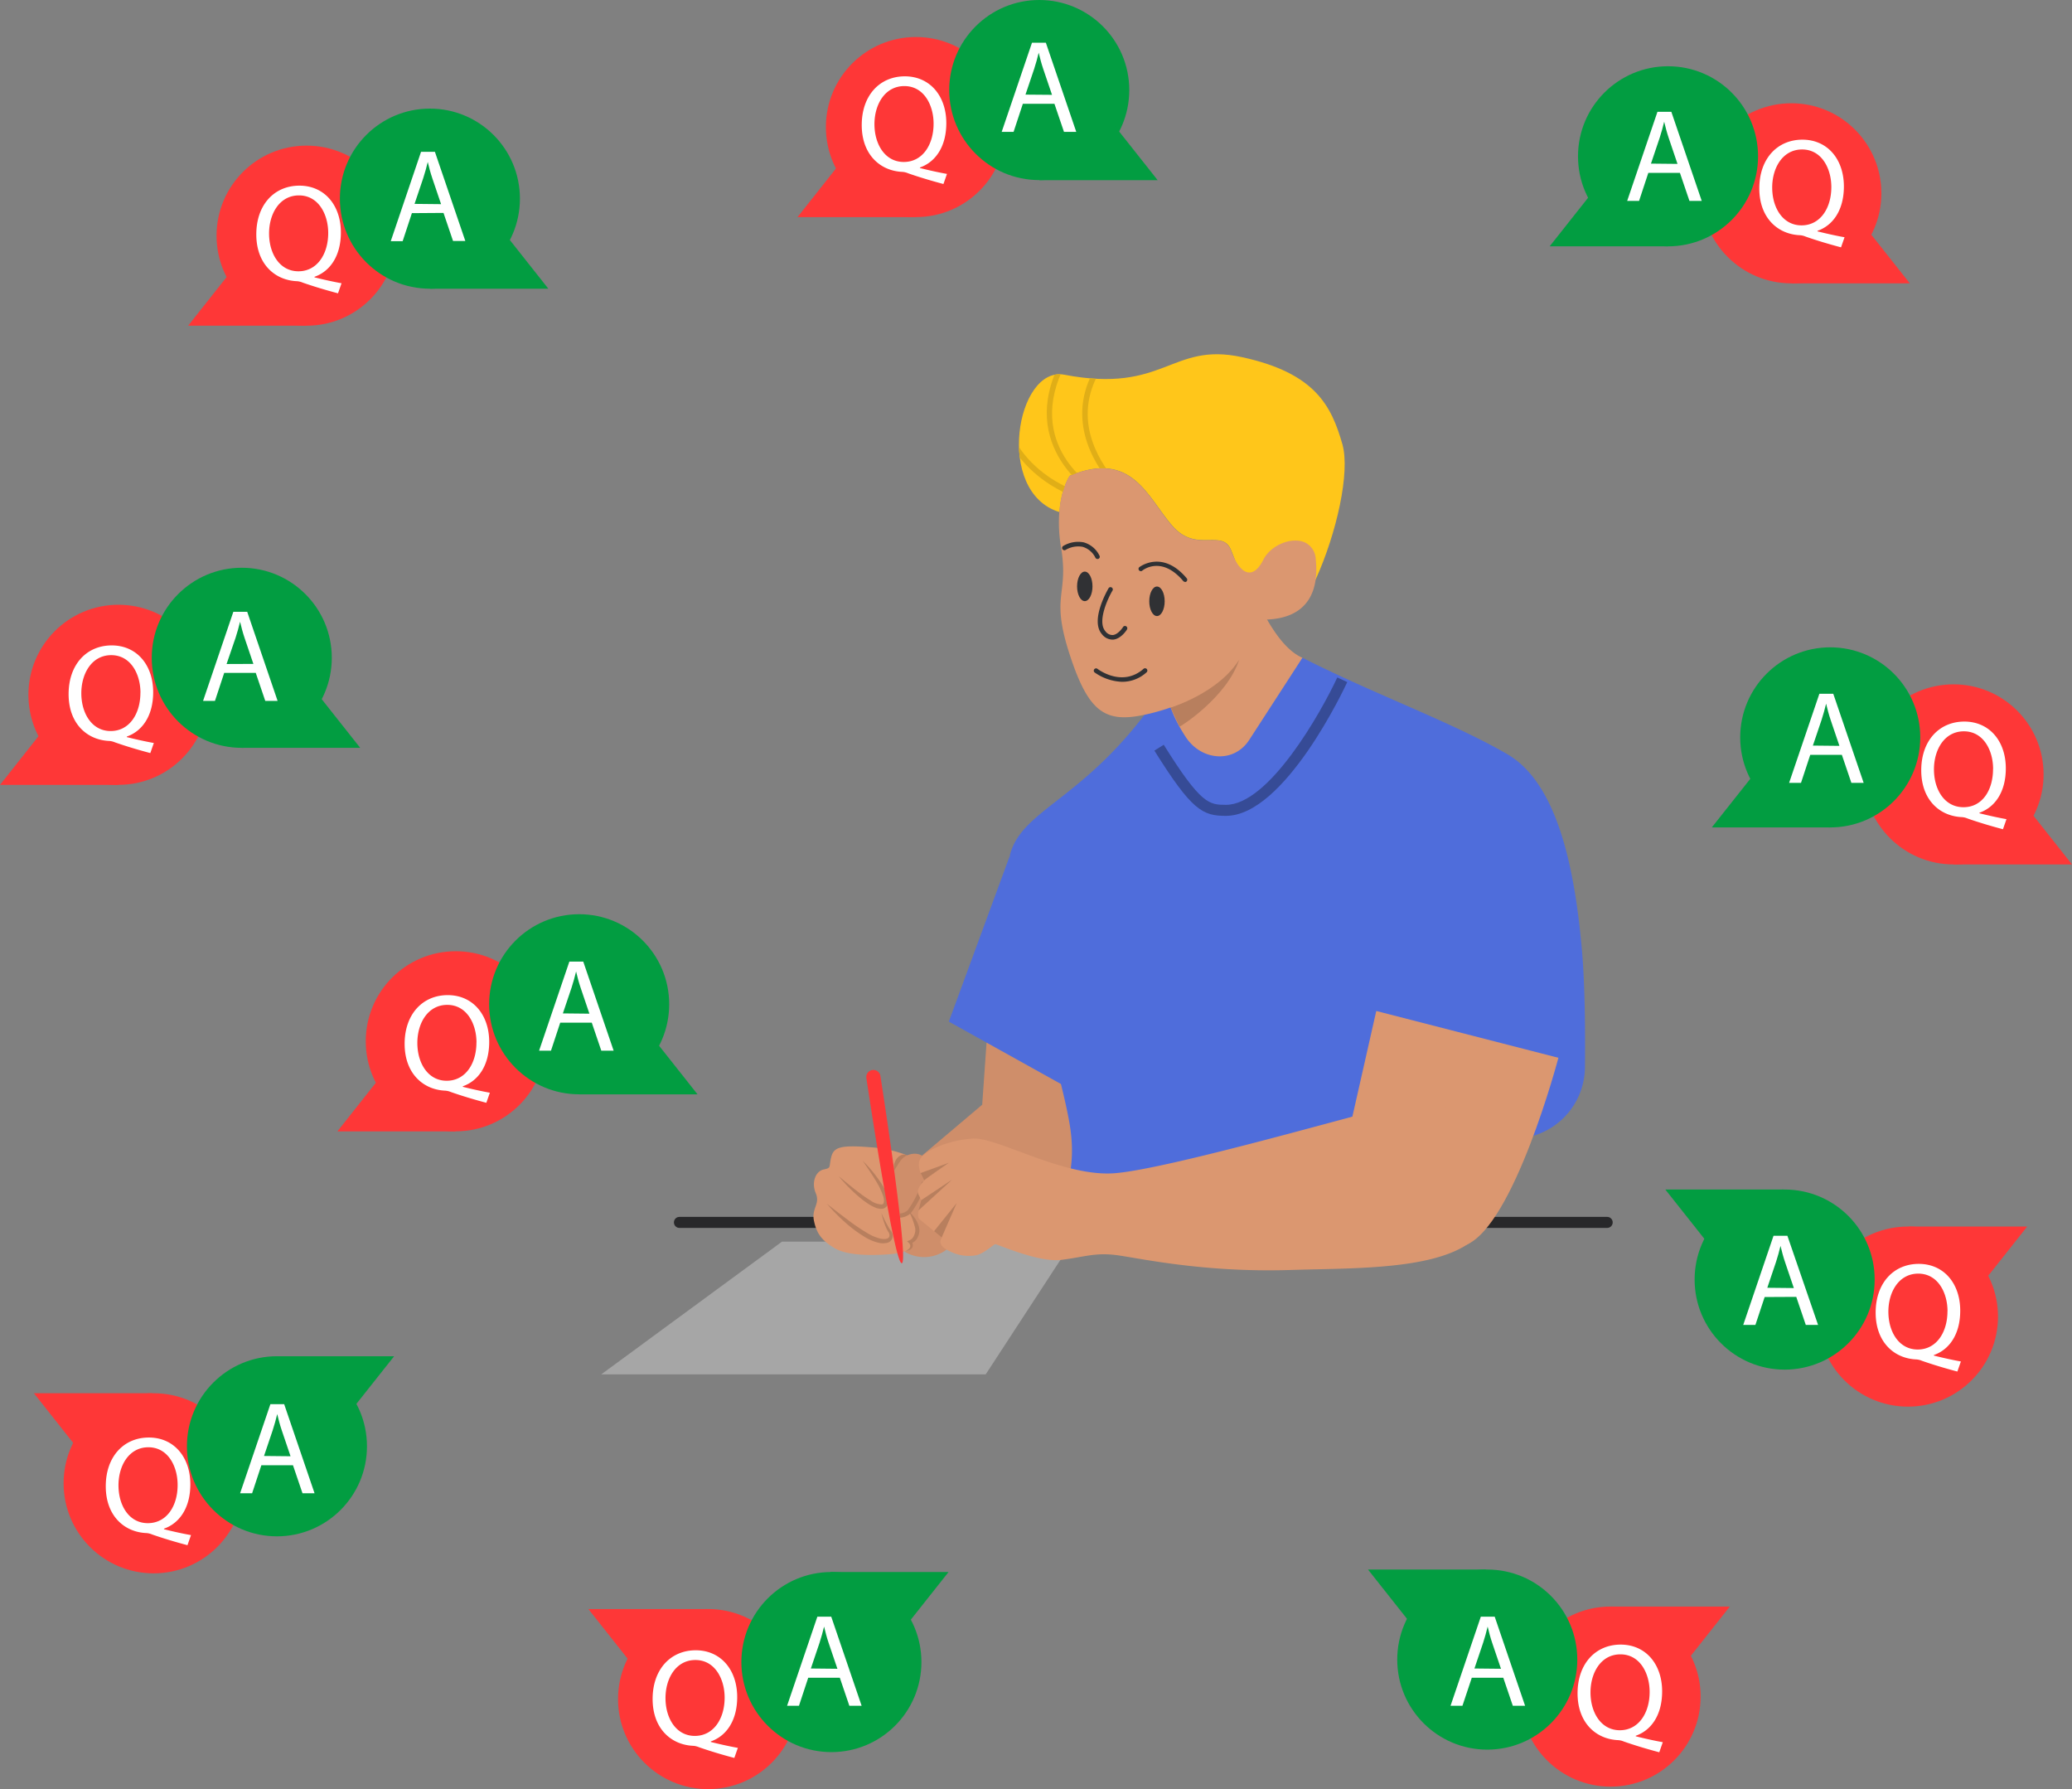<svg id="Слой_2" data-name="Слой 2" xmlns="http://www.w3.org/2000/svg" xmlns:xlink="http://www.w3.org/1999/xlink" viewBox="0 0 376.32 324.87"><rect x="0" y="0" width="376.32" height="324.87" fill="#808080" stroke="none"/><defs><style>.cls-1{fill:none;}.cls-2{fill:#fe3737;}.cls-3{fill:#fff;}.cls-4{fill:#a6a6a6;}.cls-5{fill:#28282a;}.cls-6{fill:#cf8e6a;}.cls-7{fill:#db9770;}.cls-8{fill:#b87f5e;}.cls-9{fill:#4f6ddb;}.cls-10{fill:#364b96;}.cls-11{fill:#ffc61a;}.cls-12{fill:#303134;}.cls-13{clip-path:url(#clip-path);}.cls-14{fill:#e0ae17;}.cls-15{fill:#029d41;}</style><clipPath id="clip-path" transform="translate(-26.39 -33.43)"><path class="cls-1" d="M265.34,138.66c-2.36-1.21-6.67.32-8,3-1.91,3.81-5.73-3.93-7.3-8.19s-6.27.56-10.75-4.59-7.28-13.78-18.59-9.07c0,0-1.56,2.12-1.89,6.6-11.82-3.6-7.81-26.6.88-24.94,18.26,3.5,19.34-6,32.27-3.19,13.3,2.89,16.24,8.81,18.25,15.86C271.61,119.18,269.19,130.16,265.34,138.66Z"/></clipPath></defs><title>ACM ICER 2019_light_mode</title><circle class="cls-2" cx="55.68" cy="42.79" r="16.35"/><polygon class="cls-2" points="55.68 59.14 34.17 59.14 42.51 48.6 55.68 59.14"/><path class="cls-3" d="M87.78,86.69c-2.27-.6-4.49-1.27-6.43-1.95a3.21,3.21,0,0,0-1-.25c-4-.15-7.41-3.09-7.41-8.5s3.29-8.85,7.83-8.85,7.53,3.54,7.53,8.5c0,4.31-2,7.08-4.79,8.05v.1c1.67.42,3.49.82,4.91,1.07ZM86,75.74c0-3.37-1.75-6.83-5.31-6.83s-5.46,3.39-5.43,7,1.94,6.78,5.33,6.78S86,79.58,86,75.74Z" transform="translate(-26.39 -33.43)"/><polygon class="cls-4" points="142.03 225.45 109.19 249.56 179.02 249.56 194.76 225.45 142.03 225.45"/><path class="cls-5" d="M318.29,256.39H149.79a1,1,0,1,1,0-2H318.29a1,1,0,1,1,0,2Z" transform="translate(-26.39 -33.43)"/><polygon class="cls-6" points="209.89 192.6 194.28 219.12 164.02 212.73 178.39 200.59 179.18 189.31 209.89 192.6"/><path class="cls-7" d="M191.67,258.91c.62.8,0,1.39-1.08,1.76a11.84,11.84,0,0,1-2.89.52c-2.67.19-7.29.31-9.7-1.11s-3.31-2.73-3.78-5,1.17-3,.33-5,0-4,1.44-4.3.91-.39,1.36-2.22,1.64-2.26,7.23-1.81a21.94,21.94,0,0,1,6.58,1.47,3.89,3.89,0,0,0-2.09,1.91c-.84,2.16-2.08,8,.39,9.12.72.33,1.42-.06,2.06-.77C193.73,256.4,193.12,258.4,191.67,258.91Z" transform="translate(-26.39 -33.43)"/><path class="cls-6" d="M198.63,260.08a6.86,6.86,0,0,1-8,.59c1.12-.37,1.7-1,1.08-1.76,1.45-.52,2.06-2.51-.16-5.45-.64.7-1.34,1.09-2.06.77-2.47-1.11-1.23-7-.39-9.12a3.89,3.89,0,0,1,2.09-1.91c1.78-.75,4.11-.2,4.75,4.06A115.87,115.87,0,0,0,198.63,260.08Z" transform="translate(-26.39 -33.43)"/><path class="cls-8" d="M189.9,254.53h-.13l.11-.77h0a2.24,2.24,0,0,0,1.39-.6,18.23,18.23,0,0,0,2.57-5.17l.74.24a18.47,18.47,0,0,1-2.78,5.5A3.21,3.21,0,0,1,189.9,254.53Z" transform="translate(-26.39 -33.43)"/><path class="cls-8" d="M183.08,244.2a24.89,24.89,0,0,1,3.18,3.82,11.14,11.14,0,0,1,1.21,2.23,3.43,3.43,0,0,1,.26,1.35,1.53,1.53,0,0,1-.24.78,1.26,1.26,0,0,1-.72.51,2.49,2.49,0,0,1-1.44-.21,7.62,7.62,0,0,1-1.15-.6,16.57,16.57,0,0,1-2-1.52,29.39,29.39,0,0,1-3.46-3.56c1.27,1.05,2.53,2.11,3.84,3.09a24.14,24.14,0,0,0,2,1.36,3.58,3.58,0,0,0,2,.68c.48-.07.46-.92.19-1.64a13.7,13.7,0,0,0-1-2.17C184.94,246.92,184,245.57,183.08,244.2Z" transform="translate(-26.39 -33.43)"/><path class="cls-8" d="M176.57,252c1.25,1,2.48,1.94,3.74,2.88a37.18,37.18,0,0,0,3.86,2.6,8.34,8.34,0,0,0,2.07.84c.68.17,1.51.13,1.67-.37a1,1,0,0,0-.22-.89,9.47,9.47,0,0,1-.52-1.09,18.85,18.85,0,0,1-.71-2.27c.34.71.67,1.43,1.06,2.11a10,10,0,0,0,.59,1,1.58,1.58,0,0,1,.39,1.31,1.32,1.32,0,0,1-1.09,1,3.51,3.51,0,0,1-1.31,0,8.68,8.68,0,0,1-2.3-.88,23.43,23.43,0,0,1-3.86-2.81A34.24,34.24,0,0,1,176.57,252Z" transform="translate(-26.39 -33.43)"/><path class="cls-8" d="M191.15,243.2a2.62,2.62,0,0,0-.78.51,3.81,3.81,0,0,0-.54.65c-.35.47-.61,1-1.06,1.6a2.59,2.59,0,0,1,0-1.06,2.72,2.72,0,0,1,.43-1,2.05,2.05,0,0,1,.86-.72A1.28,1.28,0,0,1,191.15,243.2Z" transform="translate(-26.39 -33.43)"/><path class="cls-2" d="M184.79,227.73h0a1.28,1.28,0,0,1,1.5,1.07c1,6.36,5.15,33.91,3.88,34s-5.5-27.42-6.43-33.63A1.28,1.28,0,0,1,184.79,227.73Z" transform="translate(-26.39 -33.43)"/><path class="cls-8" d="M191.51,253.46a6.37,6.37,0,0,1,1.08,1.22,5,5,0,0,1,.7,1.53,2.61,2.61,0,0,1-.18,1.78,2,2,0,0,1-1.4,1.23l.19-.51a1.61,1.61,0,0,1,.26.62,1,1,0,0,1-.12.69,1.12,1.12,0,0,1-.51.39,1.85,1.85,0,0,1-.56.12c.32-.18.65-.4.72-.68a.54.54,0,0,0,0-.38,1.17,1.17,0,0,0-.23-.35l-.32-.31.51-.2a1.64,1.64,0,0,0,.78-.92,2.22,2.22,0,0,0,.16-1.33A13.14,13.14,0,0,0,191.51,253.46Z" transform="translate(-26.39 -33.43)"/><path class="cls-7" d="M262.94,152.87c-3.76-1.64-6.62-7-8.61-11.17-5.9,4.91-11.53,10-17.81,14.2,1.37,2.56,3.31,7,1,11.72,2.41,2,4.94,3.19,7.82,7.21s15.71,5.06,17.72.51l4.29-17.89A26.27,26.27,0,0,1,262.94,152.87Z" transform="translate(-26.39 -33.43)"/><path class="cls-9" d="M220.86,238.91c1.38,11-4.41,13.15,2.38,14.5,9.19,1.84,59.09-8.74,80.75-13.52a13.08,13.08,0,0,0,10.26-12.65c.07-6.55,0-14.91-.53-21.09-1.18-13.48-4-30.21-13.54-35.76-9.85-5.75-24.18-10.9-37.24-17.53l-9.63,14.87c-2.81,4.4-8.79,3.83-11.6-.53-3.07-4.75-3-7-4-8.84-13.23,20-25.35,21.54-27.81,30C208.1,194.5,219.48,227.88,220.86,238.91Z" transform="translate(-26.39 -33.43)"/><path class="cls-10" d="M249.05,181.57h0c-4.24,0-6.18-.94-13-11.85l1.7-1.06c6.79,10.89,8.29,10.9,11.29,10.91h0c7.8,0,17.24-16.69,20.23-23.13l1.81.84C270.63,158.27,259.72,181.57,249.05,181.57Z" transform="translate(-26.39 -33.43)"/><path class="cls-7" d="M272,236.24,276.35,217l33.08,8.5s-8.05,30.5-16.82,34c-.64.26-1.86-.62-2.87-.35l-20.67-22Z" transform="translate(-26.39 -33.43)"/><polygon class="cls-9" points="183.34 155.56 172.33 185.5 194.76 197.98 183.34 155.56"/><path class="cls-7" d="M297.61,250.43c.3,14-20.9,13.1-36.9,13.6s-27.74-2.23-31.63-2.71-5.89.38-10,.88-11.64-2.91-11.94-2.86-1.93,1.62-3.36,2a7.61,7.61,0,0,1-5.26-.91c-2.14-1.05-1.06-2.27-1.06-2.27s-3.32-2.76-4.06-3.33.33-3.45.33-3.45l-.52-1.06c-.52-1.06,1.05-2.53,1.05-2.53s-1.54-2.33-.76-3.88,5.2-3.49,9.64-3.74,16.39,7,25.69,6.29,42-10.11,45.47-10.83C287,233,297.2,231.35,297.61,250.43Z" transform="translate(-26.39 -33.43)"/><polygon class="cls-8" points="171.03 224.7 173.76 218.44 169.65 223.55 171.03 224.7"/><polygon class="cls-8" points="167.31 217.92 172.93 214.19 166.8 219.8 167.31 217.92"/><path class="cls-8" d="M194.24,247.76c.39-.39,4.48-3.2,4.48-3.2l-5.14,1.87Z" transform="translate(-26.39 -33.43)"/><path class="cls-8" d="M239,161.9s8.7-2.6,12.46-8.72c-2.19,6.84-10.8,12.3-10.86,12.19S239,161.9,239,161.9Z" transform="translate(-26.39 -33.43)"/><path class="cls-11" d="M265.34,138.66c-2.36-1.21-6.67.32-8,3-1.91,3.81-5.73-3.93-7.3-8.19s-6.27.56-10.75-4.59-7.28-13.78-18.59-9.07c0,0-1.56,2.12-1.89,6.6-11.82-3.6-7.81-26.6.88-24.94,18.26,3.5,19.34-6,32.27-3.19,13.3,2.89,16.24,8.81,18.25,15.86C271.61,119.18,269.19,130.16,265.34,138.66Z" transform="translate(-26.39 -33.43)"/><path class="cls-7" d="M255.73,145.94c-4.59,10.64-12.21,15-20.27,17s-11.2.34-14.78-10.63-.12-10.64-1.58-19.49a26.11,26.11,0,0,1-.32-6.39c.34-4.48,1.89-6.6,1.89-6.6,11.31-4.71,14.11,3.92,18.59,9.07s9.18.34,10.75,4.59,3.92,5.38,5.83,1.57c1.36-2.71,5.32-4.28,7.68-3.07a3.52,3.52,0,0,1,1.84,3C265.92,140.23,264.35,145.94,255.73,145.94Z" transform="translate(-26.39 -33.43)"/><path class="cls-12" d="M225.71,134.93a.42.42,0,0,1-.36-.21,3.77,3.77,0,0,0-2.33-2,4.5,4.5,0,0,0-3.13.58.42.42,0,0,1-.45-.7,5.27,5.27,0,0,1,3.78-.69,4.57,4.57,0,0,1,2.86,2.41.42.42,0,0,1-.16.57A.42.42,0,0,1,225.71,134.93Z" transform="translate(-26.39 -33.43)"/><path class="cls-12" d="M241.61,139.08a.42.42,0,0,1-.32-.15c-3.95-4.67-7.34-2-7.48-1.85a.42.42,0,0,1-.53-.64s4.18-3.33,8.65,2a.42.42,0,0,1-.32.68Z" transform="translate(-26.39 -33.43)"/><ellipse class="cls-12" cx="197.02" cy="106.47" rx="1.4" ry="2.68"/><ellipse class="cls-12" cx="210.13" cy="109.18" rx="1.4" ry="2.68"/><path class="cls-12" d="M228.39,149.57a2.48,2.48,0,0,1-1.88-1c-2.19-2.55,1.11-8.14,1.25-8.38a.42.42,0,0,1,.71.43c-.88,1.47-2.82,5.67-1.33,7.41a1.62,1.62,0,0,0,1.35.71c.86-.07,1.66-1.11,1.9-1.5a.42.42,0,0,1,.71.43c0,.07-1.08,1.78-2.54,1.9Z" transform="translate(-26.39 -33.43)"/><path class="cls-12" d="M230.17,157.23a9.23,9.23,0,0,1-5-1.72.42.42,0,0,1,.51-.66c.18.14,4.54,3.44,8.43,0a.42.42,0,0,1,.55.63A6.56,6.56,0,0,1,230.17,157.23Z" transform="translate(-26.39 -33.43)"/><g class="cls-13"><path class="cls-14" d="M224.55,122.77c-.14-.09-14.33-9.05-4.69-25.24l.86.51c-9.13,15.32,3.8,23.53,4.35,23.87Z" transform="translate(-26.39 -33.43)"/><path class="cls-14" d="M230.43,123.56c-.28-.24-6.9-5.92-7.45-14-.31-4.57,1.41-9,5.11-13l.74.67c-3.51,3.89-5.14,8-4.86,12.31.51,7.66,7,13.25,7.09,13.3Z" transform="translate(-26.39 -33.43)"/><path class="cls-14" d="M224.81,124.51c-1.74,0-15.24-3.78-17.51-17.92l1-.16c2.31,14.36,16.4,17.07,16.54,17.08Z" transform="translate(-26.39 -33.43)"/></g><circle class="cls-15" cx="78.08" cy="36.07" r="16.35"/><polygon class="cls-15" points="78.08 52.42 99.59 52.42 91.25 41.88 78.08 52.42"/><circle class="cls-2" cx="21.51" cy="126.16" r="16.35"/><polygon class="cls-2" points="21.51 142.52 0 142.52 8.34 131.97 21.51 142.52"/><circle class="cls-15" cx="43.91" cy="119.44" r="16.35"/><polygon class="cls-15" points="43.91 135.79 65.42 135.79 57.08 125.25 43.91 135.79"/><circle class="cls-2" cx="82.78" cy="189.07" r="16.35"/><polygon class="cls-2" points="82.78 205.43 61.28 205.43 69.62 194.89 82.78 205.43"/><circle class="cls-15" cx="105.19" cy="182.35" r="16.35"/><polygon class="cls-15" points="105.19 198.71 126.69 198.71 118.35 188.17 105.19 198.71"/><circle class="cls-2" cx="325.35" cy="35.1" r="16.35"/><polygon class="cls-2" points="325.36 51.45 346.86 51.45 338.52 40.91 325.36 51.45"/><circle class="cls-15" cx="302.95" cy="28.38" r="16.35"/><polygon class="cls-15" points="302.95 44.73 281.45 44.73 289.79 34.19 302.95 44.73"/><circle class="cls-2" cx="354.81" cy="140.61" r="16.35"/><polygon class="cls-2" points="354.81 156.96 376.32 156.96 367.98 146.42 354.81 156.96"/><circle class="cls-15" cx="332.41" cy="133.89" r="16.35"/><polygon class="cls-15" points="332.41 150.24 310.9 150.24 319.25 139.7 332.41 150.24"/><circle class="cls-2" cx="292.52" cy="308.06" r="16.35"/><polygon class="cls-2" points="292.67 291.71 314.17 291.71 305.83 302.25 292.67 291.71"/><circle class="cls-15" cx="270.12" cy="301.34" r="16.35"/><polygon class="cls-15" points="269.96 284.99 248.46 284.99 256.8 295.53 269.96 284.99"/><circle class="cls-2" cx="346.53" cy="239.06" r="16.35"/><polygon class="cls-2" points="346.68 222.71 368.18 222.71 359.84 233.25 346.68 222.71"/><circle class="cls-15" cx="324.13" cy="232.34" r="16.35"/><polygon class="cls-15" points="323.97 215.99 302.46 215.99 310.81 226.53 323.97 215.99"/><circle class="cls-2" cx="166.35" cy="23.07" r="16.35"/><polygon class="cls-2" points="166.35 39.43 144.84 39.43 153.18 28.89 166.35 39.43"/><circle class="cls-15" cx="188.75" cy="16.35" r="16.35"/><polygon class="cls-15" points="188.75 32.71 210.25 32.71 201.91 22.17 188.75 32.71"/><circle class="cls-2" cx="128.6" cy="308.51" r="16.35"/><polygon class="cls-2" points="128.37 292.16 106.86 292.16 115.2 302.7 128.37 292.16"/><circle class="cls-15" cx="151" cy="301.79" r="16.35"/><polygon class="cls-15" points="150.77 285.44 172.28 285.44 163.93 295.98 150.77 285.44"/><circle class="cls-2" cx="27.9" cy="269.33" r="16.35"/><polygon class="cls-2" points="27.67 252.98 6.16 252.98 14.5 263.52 27.67 252.98"/><circle class="cls-15" cx="50.3" cy="262.61" r="16.35"/><polygon class="cls-15" points="50.07 246.26 71.58 246.26 63.23 256.8 50.07 246.26"/><path class="cls-3" d="M101.2,72.13l-1.68,5.09H97.36L102.86,61h2.52l5.52,16.18h-2.23l-1.73-5.09Zm5.3-1.63-1.58-4.66c-.36-1.06-.6-2-.84-3h0c-.24,1-.5,1.94-.82,2.93l-1.58,4.68Z" transform="translate(-26.39 -33.43)"/><path class="cls-3" d="M197.74,66.84c-2.27-.6-4.49-1.27-6.43-1.95a3.21,3.21,0,0,0-1-.25c-4-.15-7.41-3.09-7.41-8.5s3.29-8.85,7.83-8.85,7.53,3.54,7.53,8.5c0,4.31-2,7.08-4.79,8.05v.1c1.67.42,3.49.82,4.91,1.07Zm-1.79-10.95c0-3.37-1.75-6.83-5.31-6.83s-5.46,3.39-5.43,7,1.94,6.78,5.33,6.78S195.95,59.73,195.95,55.89Z" transform="translate(-26.39 -33.43)"/><path class="cls-3" d="M212.16,52.28l-1.68,5.09h-2.16l5.5-16.18h2.52l5.52,16.18h-2.23l-1.73-5.09Zm5.3-1.63L215.88,46c-.36-1.06-.6-2-.84-3h0c-.24,1-.5,1.94-.82,2.93l-1.58,4.68Z" transform="translate(-26.39 -33.43)"/><path class="cls-3" d="M53.69,170.17c-2.27-.6-4.49-1.27-6.43-1.95a3.21,3.21,0,0,0-1-.25c-4-.15-7.41-3.09-7.41-8.5s3.29-8.85,7.83-8.85,7.53,3.54,7.53,8.5c0,4.31-2,7.08-4.79,8.05v.1c1.67.42,3.49.82,4.91,1.07Zm-1.79-10.95c0-3.37-1.75-6.83-5.31-6.83s-5.46,3.39-5.43,7,1.94,6.78,5.33,6.78S51.89,163.06,51.89,159.22Z" transform="translate(-26.39 -33.43)"/><path class="cls-3" d="M67.11,155.61l-1.68,5.09H63.27l5.5-16.18h2.52l5.52,16.18H74.57l-1.73-5.09Zm5.3-1.63-1.58-4.66c-.36-1.06-.6-2-.84-3h0c-.24,1-.5,1.94-.82,2.93L67.54,154Z" transform="translate(-26.39 -33.43)"/><path class="cls-3" d="M114.72,233.67c-2.27-.6-4.49-1.27-6.43-1.95a3.21,3.21,0,0,0-1-.25c-4-.15-7.41-3.09-7.41-8.5s3.29-8.85,7.83-8.85,7.53,3.54,7.53,8.5c0,4.31-2,7.08-4.79,8.05v.1c1.67.42,3.49.82,4.91,1.07Zm-1.79-10.95c0-3.37-1.75-6.83-5.31-6.83s-5.46,3.39-5.43,7,1.94,6.78,5.33,6.78S112.92,226.57,112.92,222.73Z" transform="translate(-26.39 -33.43)"/><path class="cls-3" d="M128.14,219.12l-1.68,5.09H124.3l5.5-16.18h2.52l5.52,16.18H135.6l-1.73-5.09Zm5.3-1.63-1.58-4.66c-.36-1.06-.6-2-.84-3h0c-.24,1-.5,1.94-.82,2.93l-1.58,4.68Z" transform="translate(-26.39 -33.43)"/><path class="cls-3" d="M60.44,314c-2.27-.6-4.49-1.27-6.43-1.95a3.21,3.21,0,0,0-1-.25c-4-.15-7.41-3.09-7.41-8.5s3.29-8.85,7.83-8.85,7.53,3.54,7.53,8.5c0,4.31-2,7.08-4.79,8.05v.1c1.67.42,3.49.82,4.91,1.07Zm-1.79-10.95c0-3.37-1.75-6.83-5.31-6.83s-5.46,3.39-5.43,7,1.94,6.78,5.33,6.78S58.65,306.93,58.65,303.09Z" transform="translate(-26.39 -33.43)"/><path class="cls-3" d="M73.86,299.48l-1.68,5.09H70l5.5-16.18H78l5.52,16.18H81.33l-1.73-5.09Zm5.3-1.63-1.58-4.66c-.36-1.06-.6-2-.84-3h0c-.24,1-.5,1.94-.82,2.93l-1.58,4.68Z" transform="translate(-26.39 -33.43)"/><path class="cls-3" d="M159.76,352.63c-2.27-.6-4.49-1.27-6.43-1.95a3.21,3.21,0,0,0-1-.25c-4-.15-7.41-3.09-7.41-8.5s3.29-8.85,7.83-8.85,7.53,3.54,7.53,8.5c0,4.31-2,7.08-4.79,8.05v.1c1.67.42,3.49.82,4.91,1.07ZM158,341.68c0-3.37-1.75-6.83-5.31-6.83s-5.46,3.39-5.43,7,1.94,6.78,5.33,6.78S158,345.52,158,341.68Z" transform="translate(-26.39 -33.43)"/><path class="cls-3" d="M173.18,338.07l-1.68,5.09h-2.16l5.5-16.18h2.52l5.52,16.18h-2.23l-1.73-5.09Zm5.3-1.63-1.58-4.66c-.36-1.06-.6-2-.84-3h0c-.24,1-.5,1.94-.82,2.93l-1.58,4.68Z" transform="translate(-26.39 -33.43)"/><path class="cls-3" d="M327.75,351.6c-2.27-.6-4.49-1.27-6.43-1.95a3.21,3.21,0,0,0-1-.25c-4-.15-7.41-3.09-7.41-8.5s3.29-8.85,7.83-8.85,7.53,3.54,7.53,8.5c0,4.31-2,7.08-4.79,8.05v.1c1.67.42,3.49.82,4.91,1.07ZM326,340.65c0-3.37-1.75-6.83-5.31-6.83s-5.46,3.39-5.43,7,1.94,6.78,5.33,6.78S326,344.49,326,340.65Z" transform="translate(-26.39 -33.43)"/><path class="cls-3" d="M293.7,338.07,292,343.16h-2.16l5.5-16.18h2.52l5.52,16.18h-2.23l-1.73-5.09Zm5.3-1.63-1.58-4.66c-.36-1.06-.6-2-.84-3h0c-.24,1-.5,1.94-.82,2.93l-1.58,4.68Z" transform="translate(-26.39 -33.43)"/><path class="cls-3" d="M381.89,282.47c-2.27-.6-4.49-1.27-6.43-1.95a3.21,3.21,0,0,0-1-.25c-4-.15-7.41-3.09-7.41-8.5s3.29-8.85,7.83-8.85,7.53,3.54,7.53,8.5c0,4.31-2,7.08-4.79,8.05v.1c1.67.42,3.49.82,4.91,1.07Zm-1.79-10.95c0-3.37-1.75-6.83-5.31-6.83s-5.46,3.39-5.43,7,1.94,6.78,5.33,6.78S380.09,275.36,380.09,271.52Z" transform="translate(-26.39 -33.43)"/><path class="cls-3" d="M346.89,268.94,345.21,274H343l5.5-16.18h2.52L356.59,274h-2.23l-1.73-5.09Zm5.3-1.63-1.58-4.66c-.36-1.06-.6-2-.84-3h0c-.24,1-.5,1.94-.82,2.93l-1.58,4.68Z" transform="translate(-26.39 -33.43)"/><path class="cls-3" d="M390.17,184c-2.27-.6-4.49-1.27-6.43-1.95a3.22,3.22,0,0,0-1-.25c-4-.15-7.41-3.09-7.41-8.5s3.29-8.85,7.83-8.85,7.53,3.54,7.53,8.5c0,4.31-2,7.08-4.79,8.05v.1c1.67.42,3.49.82,4.91,1.07Zm-1.79-10.95c0-3.37-1.75-6.83-5.31-6.83s-5.46,3.39-5.43,7S379.57,180,383,180,388.37,176.9,388.37,173.06Z" transform="translate(-26.39 -33.43)"/><path class="cls-3" d="M355.17,170.49l-1.68,5.09h-2.16l5.5-16.18h2.52l5.52,16.18h-2.23l-1.73-5.09Zm5.3-1.63-1.58-4.66c-.36-1.06-.6-2-.84-3h0c-.24,1-.5,1.94-.82,2.93l-1.58,4.68Z" transform="translate(-26.39 -33.43)"/><path class="cls-3" d="M360.76,78.34c-2.27-.6-4.49-1.27-6.43-1.95a3.21,3.21,0,0,0-1-.25c-4-.15-7.41-3.09-7.41-8.5s3.29-8.85,7.83-8.85,7.53,3.54,7.53,8.5c0,4.31-2,7.08-4.79,8.05v.1c1.67.42,3.49.82,4.91,1.07ZM359,67.4c0-3.37-1.75-6.83-5.31-6.83s-5.46,3.39-5.43,7,1.94,6.78,5.33,6.78S359,71.24,359,67.4Z" transform="translate(-26.39 -33.43)"/><path class="cls-3" d="M325.76,64.82l-1.68,5.09h-2.16l5.5-16.18h2.52l5.52,16.18h-2.23l-1.73-5.09Zm5.3-1.63-1.58-4.66c-.36-1.06-.6-2-.84-3h0c-.24,1-.5,1.94-.82,2.93l-1.58,4.68Z" transform="translate(-26.39 -33.43)"/></svg>